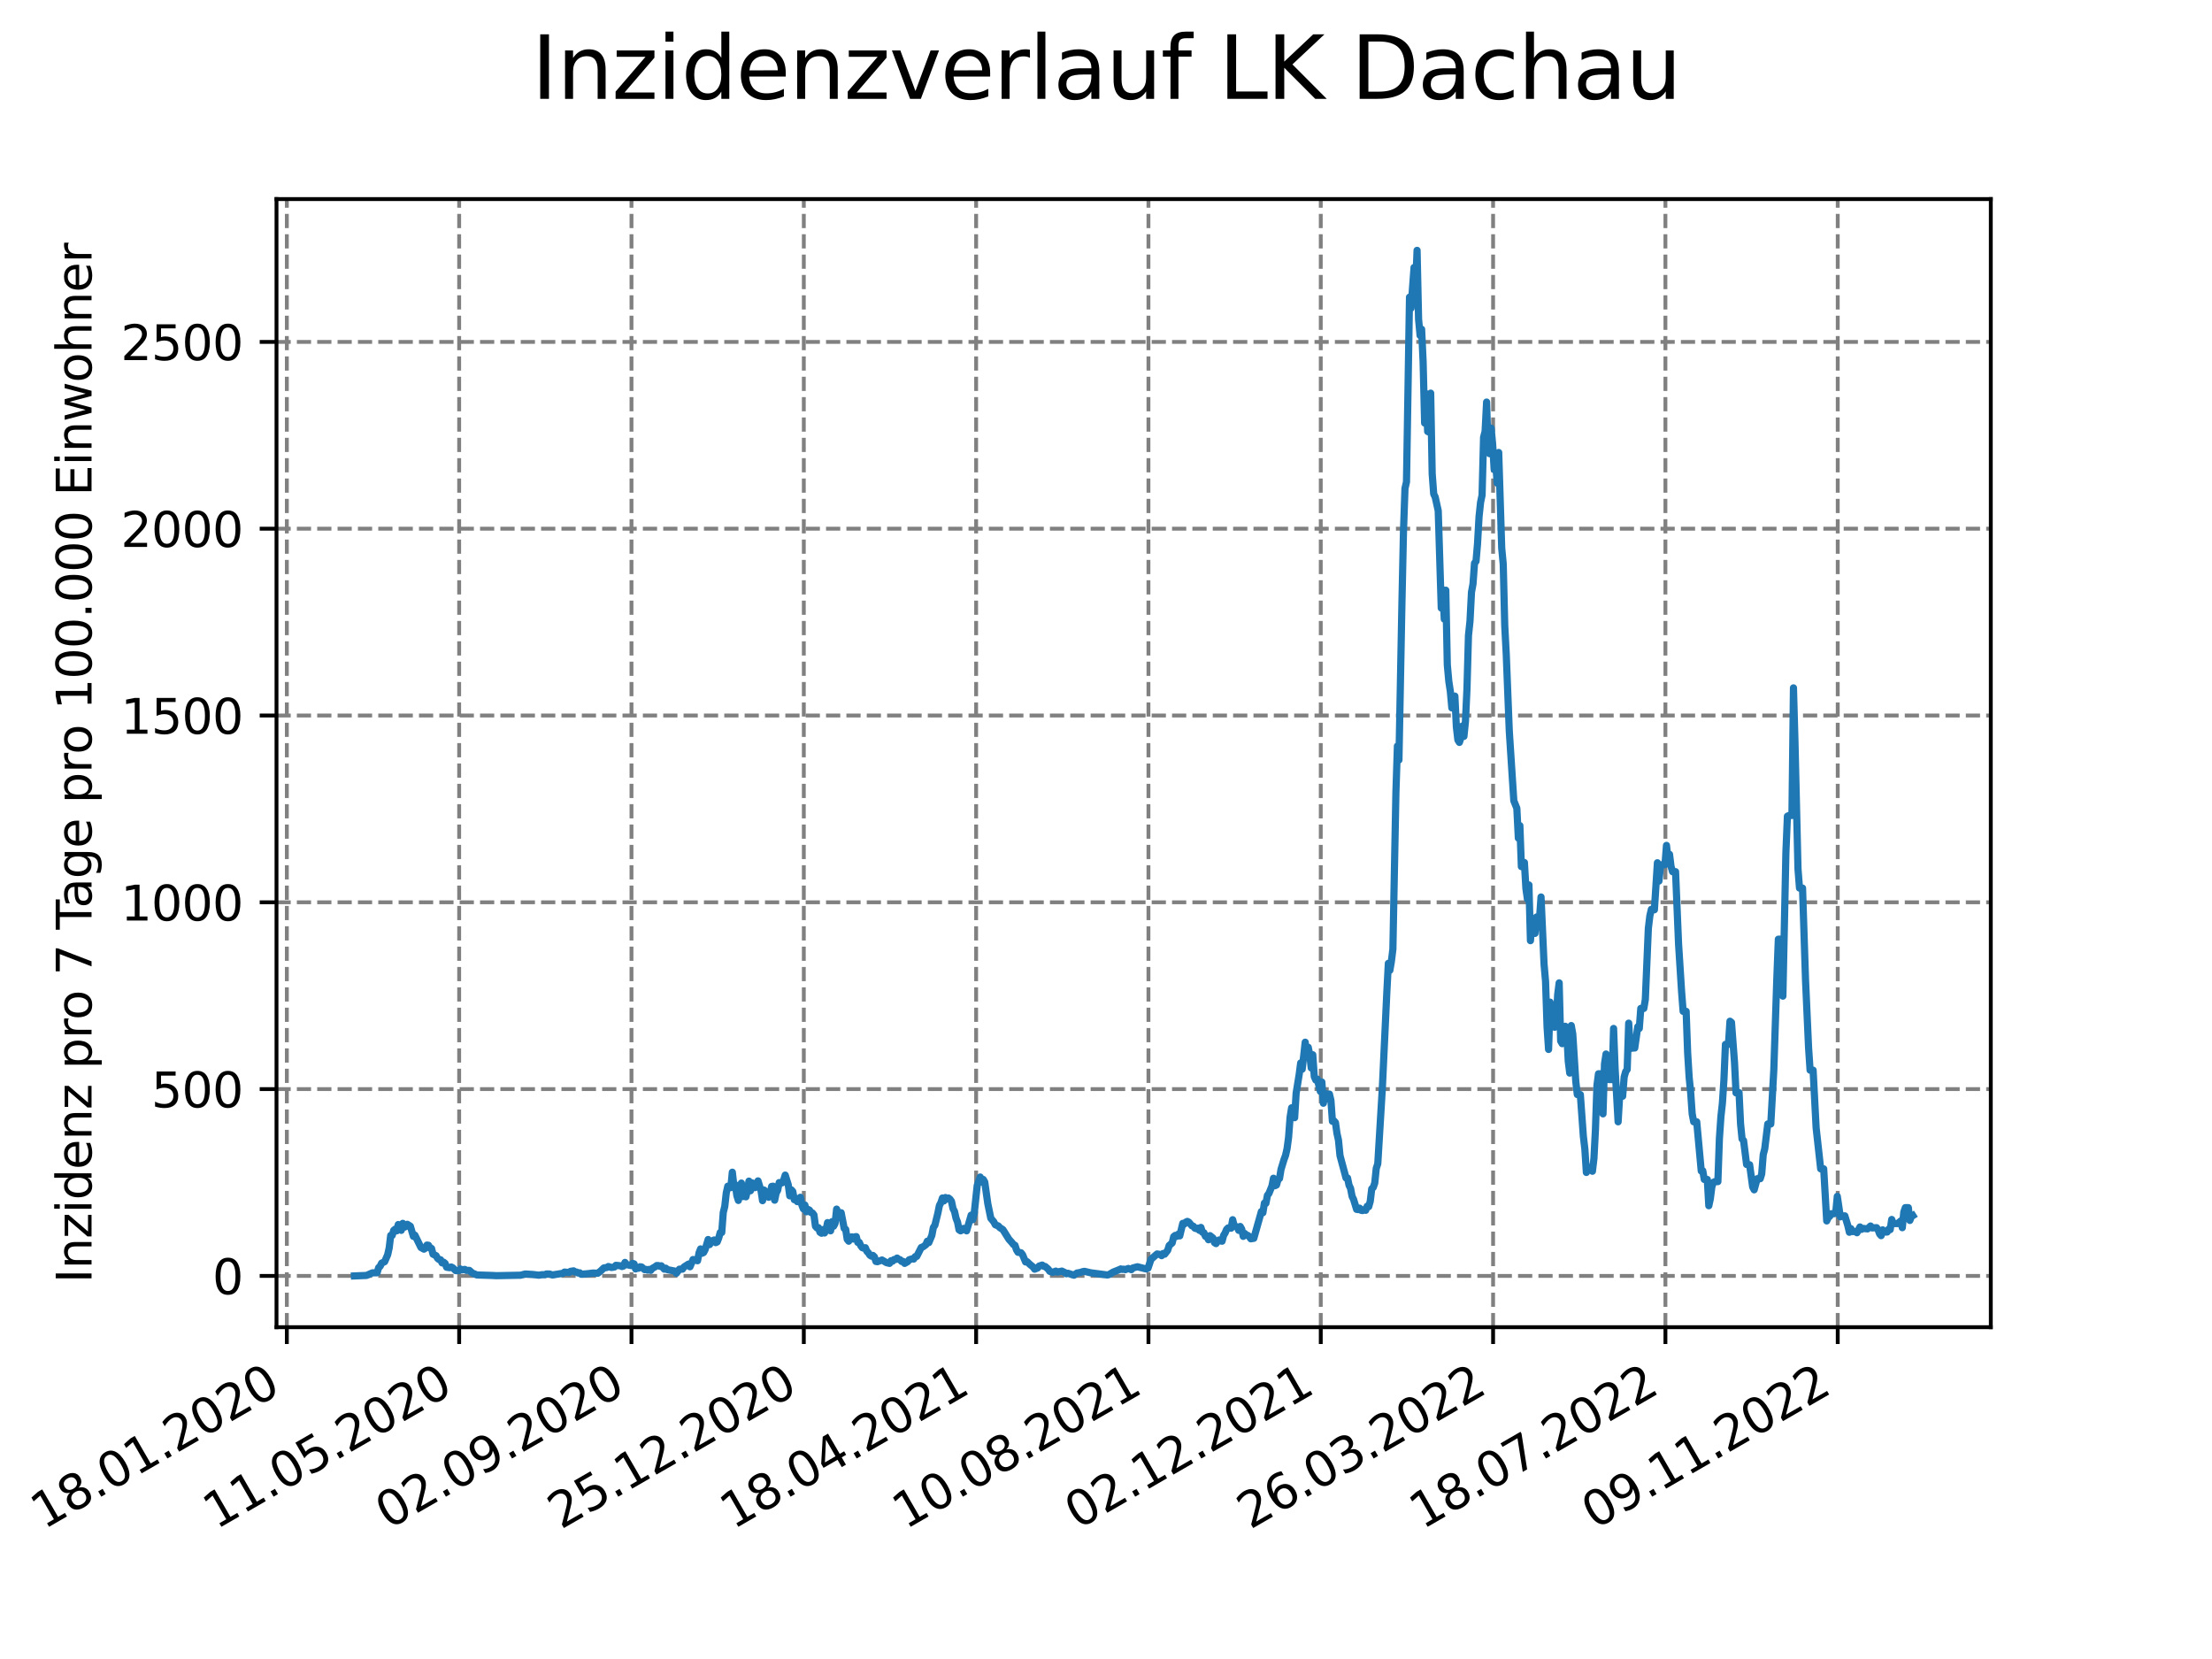 <?xml version="1.0" encoding="utf-8" standalone="no"?>
<!DOCTYPE svg PUBLIC "-//W3C//DTD SVG 1.1//EN"
  "http://www.w3.org/Graphics/SVG/1.1/DTD/svg11.dtd">
<svg xmlns:xlink="http://www.w3.org/1999/xlink" width="460.8pt" height="345.6pt" viewBox="0 0 460.8 345.6" xmlns="http://www.w3.org/2000/svg" version="1.1">
 <defs>
  <style type="text/css">*{stroke-linejoin: round; stroke-linecap: butt}</style>
 </defs>
 <g id="figure_1">
  <g id="patch_1">
   <path d="M 0 345.6 
L 460.8 345.6 
L 460.8 0 
L 0 0 
z
" style="fill: #ffffff"/>
  </g>
  <g id="axes_1">
   <g id="patch_2">
    <path d="M 57.6 276.48 
L 414.72 276.48 
L 414.72 41.472 
L 57.6 41.472 
z
" style="fill: #ffffff"/>
   </g>
   <g id="matplotlib.axis_1">
    <g id="xtick_1">
     <g id="line2d_1">
      <path d="M 59.754 276.48 
L 59.754 41.472 
" clip-path="url(#p94822b6afc)" style="fill: none; stroke-dasharray: 2.96,1.28; stroke-dashoffset: 0; stroke: #808080; stroke-width: 0.8"/>
     </g>
     <g id="line2d_2">
      <defs>
       <path id="m695c3a170d" d="M 0 0 
L 0 3.5 
" style="stroke: #000000; stroke-width: 0.8"/>
      </defs>
      <g>
       <use xlink:href="#m695c3a170d" x="59.754" y="276.48" style="stroke: #000000; stroke-width: 0.8"/>
      </g>
     </g>
     <g id="text_1">
      <!-- 18.01.2020 -->
      <g transform="translate(9.129 318.689) rotate(-30) scale(0.1 -0.1)">
       <defs>
        <path id="DejaVuSans-31" d="M 794 531 
L 1825 531 
L 1825 4091 
L 703 3866 
L 703 4441 
L 1819 4666 
L 2450 4666 
L 2450 531 
L 3481 531 
L 3481 0 
L 794 0 
L 794 531 
z
" transform="scale(0.016)"/>
        <path id="DejaVuSans-38" d="M 2034 2216 
Q 1584 2216 1326 1975 
Q 1069 1734 1069 1313 
Q 1069 891 1326 650 
Q 1584 409 2034 409 
Q 2484 409 2743 651 
Q 3003 894 3003 1313 
Q 3003 1734 2745 1975 
Q 2488 2216 2034 2216 
z
M 1403 2484 
Q 997 2584 770 2862 
Q 544 3141 544 3541 
Q 544 4100 942 4425 
Q 1341 4750 2034 4750 
Q 2731 4750 3128 4425 
Q 3525 4100 3525 3541 
Q 3525 3141 3298 2862 
Q 3072 2584 2669 2484 
Q 3125 2378 3379 2068 
Q 3634 1759 3634 1313 
Q 3634 634 3220 271 
Q 2806 -91 2034 -91 
Q 1263 -91 848 271 
Q 434 634 434 1313 
Q 434 1759 690 2068 
Q 947 2378 1403 2484 
z
M 1172 3481 
Q 1172 3119 1398 2916 
Q 1625 2713 2034 2713 
Q 2441 2713 2670 2916 
Q 2900 3119 2900 3481 
Q 2900 3844 2670 4047 
Q 2441 4250 2034 4250 
Q 1625 4250 1398 4047 
Q 1172 3844 1172 3481 
z
" transform="scale(0.016)"/>
        <path id="DejaVuSans-2e" d="M 684 794 
L 1344 794 
L 1344 0 
L 684 0 
L 684 794 
z
" transform="scale(0.016)"/>
        <path id="DejaVuSans-30" d="M 2034 4250 
Q 1547 4250 1301 3770 
Q 1056 3291 1056 2328 
Q 1056 1369 1301 889 
Q 1547 409 2034 409 
Q 2525 409 2770 889 
Q 3016 1369 3016 2328 
Q 3016 3291 2770 3770 
Q 2525 4250 2034 4250 
z
M 2034 4750 
Q 2819 4750 3233 4129 
Q 3647 3509 3647 2328 
Q 3647 1150 3233 529 
Q 2819 -91 2034 -91 
Q 1250 -91 836 529 
Q 422 1150 422 2328 
Q 422 3509 836 4129 
Q 1250 4750 2034 4750 
z
" transform="scale(0.016)"/>
        <path id="DejaVuSans-32" d="M 1228 531 
L 3431 531 
L 3431 0 
L 469 0 
L 469 531 
Q 828 903 1448 1529 
Q 2069 2156 2228 2338 
Q 2531 2678 2651 2914 
Q 2772 3150 2772 3378 
Q 2772 3750 2511 3984 
Q 2250 4219 1831 4219 
Q 1534 4219 1204 4116 
Q 875 4013 500 3803 
L 500 4441 
Q 881 4594 1212 4672 
Q 1544 4750 1819 4750 
Q 2544 4750 2975 4387 
Q 3406 4025 3406 3419 
Q 3406 3131 3298 2873 
Q 3191 2616 2906 2266 
Q 2828 2175 2409 1742 
Q 1991 1309 1228 531 
z
" transform="scale(0.016)"/>
       </defs>
       <use xlink:href="#DejaVuSans-31"/>
       <use xlink:href="#DejaVuSans-38" x="63.623"/>
       <use xlink:href="#DejaVuSans-2e" x="127.246"/>
       <use xlink:href="#DejaVuSans-30" x="159.033"/>
       <use xlink:href="#DejaVuSans-31" x="222.656"/>
       <use xlink:href="#DejaVuSans-2e" x="286.279"/>
       <use xlink:href="#DejaVuSans-32" x="318.066"/>
       <use xlink:href="#DejaVuSans-30" x="381.689"/>
       <use xlink:href="#DejaVuSans-32" x="445.312"/>
       <use xlink:href="#DejaVuSans-30" x="508.936"/>
      </g>
     </g>
    </g>
    <g id="xtick_2">
     <g id="line2d_3">
      <path d="M 95.652 276.48 
L 95.652 41.472 
" clip-path="url(#p94822b6afc)" style="fill: none; stroke-dasharray: 2.96,1.28; stroke-dashoffset: 0; stroke: #808080; stroke-width: 0.8"/>
     </g>
     <g id="line2d_4">
      <g>
       <use xlink:href="#m695c3a170d" x="95.652" y="276.48" style="stroke: #000000; stroke-width: 0.8"/>
      </g>
     </g>
     <g id="text_2">
      <!-- 11.05.2020 -->
      <g transform="translate(45.027 318.689) rotate(-30) scale(0.1 -0.1)">
       <defs>
        <path id="DejaVuSans-35" d="M 691 4666 
L 3169 4666 
L 3169 4134 
L 1269 4134 
L 1269 2991 
Q 1406 3038 1543 3061 
Q 1681 3084 1819 3084 
Q 2600 3084 3056 2656 
Q 3513 2228 3513 1497 
Q 3513 744 3044 326 
Q 2575 -91 1722 -91 
Q 1428 -91 1123 -41 
Q 819 9 494 109 
L 494 744 
Q 775 591 1075 516 
Q 1375 441 1709 441 
Q 2250 441 2565 725 
Q 2881 1009 2881 1497 
Q 2881 1984 2565 2268 
Q 2250 2553 1709 2553 
Q 1456 2553 1204 2497 
Q 953 2441 691 2322 
L 691 4666 
z
" transform="scale(0.016)"/>
       </defs>
       <use xlink:href="#DejaVuSans-31"/>
       <use xlink:href="#DejaVuSans-31" x="63.623"/>
       <use xlink:href="#DejaVuSans-2e" x="127.246"/>
       <use xlink:href="#DejaVuSans-30" x="159.033"/>
       <use xlink:href="#DejaVuSans-35" x="222.656"/>
       <use xlink:href="#DejaVuSans-2e" x="286.279"/>
       <use xlink:href="#DejaVuSans-32" x="318.066"/>
       <use xlink:href="#DejaVuSans-30" x="381.689"/>
       <use xlink:href="#DejaVuSans-32" x="445.312"/>
       <use xlink:href="#DejaVuSans-30" x="508.936"/>
      </g>
     </g>
    </g>
    <g id="xtick_3">
     <g id="line2d_5">
      <path d="M 131.55 276.48 
L 131.55 41.472 
" clip-path="url(#p94822b6afc)" style="fill: none; stroke-dasharray: 2.96,1.28; stroke-dashoffset: 0; stroke: #808080; stroke-width: 0.8"/>
     </g>
     <g id="line2d_6">
      <g>
       <use xlink:href="#m695c3a170d" x="131.55" y="276.48" style="stroke: #000000; stroke-width: 0.8"/>
      </g>
     </g>
     <g id="text_3">
      <!-- 02.09.2020 -->
      <g transform="translate(80.925 318.689) rotate(-30) scale(0.1 -0.1)">
       <defs>
        <path id="DejaVuSans-39" d="M 703 97 
L 703 672 
Q 941 559 1184 500 
Q 1428 441 1663 441 
Q 2288 441 2617 861 
Q 2947 1281 2994 2138 
Q 2813 1869 2534 1725 
Q 2256 1581 1919 1581 
Q 1219 1581 811 2004 
Q 403 2428 403 3163 
Q 403 3881 828 4315 
Q 1253 4750 1959 4750 
Q 2769 4750 3195 4129 
Q 3622 3509 3622 2328 
Q 3622 1225 3098 567 
Q 2575 -91 1691 -91 
Q 1453 -91 1209 -44 
Q 966 3 703 97 
z
M 1959 2075 
Q 2384 2075 2632 2365 
Q 2881 2656 2881 3163 
Q 2881 3666 2632 3958 
Q 2384 4250 1959 4250 
Q 1534 4250 1286 3958 
Q 1038 3666 1038 3163 
Q 1038 2656 1286 2365 
Q 1534 2075 1959 2075 
z
" transform="scale(0.016)"/>
       </defs>
       <use xlink:href="#DejaVuSans-30"/>
       <use xlink:href="#DejaVuSans-32" x="63.623"/>
       <use xlink:href="#DejaVuSans-2e" x="127.246"/>
       <use xlink:href="#DejaVuSans-30" x="159.033"/>
       <use xlink:href="#DejaVuSans-39" x="222.656"/>
       <use xlink:href="#DejaVuSans-2e" x="286.279"/>
       <use xlink:href="#DejaVuSans-32" x="318.066"/>
       <use xlink:href="#DejaVuSans-30" x="381.689"/>
       <use xlink:href="#DejaVuSans-32" x="445.312"/>
       <use xlink:href="#DejaVuSans-30" x="508.936"/>
      </g>
     </g>
    </g>
    <g id="xtick_4">
     <g id="line2d_7">
      <path d="M 167.448 276.48 
L 167.448 41.472 
" clip-path="url(#p94822b6afc)" style="fill: none; stroke-dasharray: 2.96,1.28; stroke-dashoffset: 0; stroke: #808080; stroke-width: 0.8"/>
     </g>
     <g id="line2d_8">
      <g>
       <use xlink:href="#m695c3a170d" x="167.448" y="276.48" style="stroke: #000000; stroke-width: 0.8"/>
      </g>
     </g>
     <g id="text_4">
      <!-- 25.12.2020 -->
      <g transform="translate(116.823 318.689) rotate(-30) scale(0.1 -0.1)">
       <use xlink:href="#DejaVuSans-32"/>
       <use xlink:href="#DejaVuSans-35" x="63.623"/>
       <use xlink:href="#DejaVuSans-2e" x="127.246"/>
       <use xlink:href="#DejaVuSans-31" x="159.033"/>
       <use xlink:href="#DejaVuSans-32" x="222.656"/>
       <use xlink:href="#DejaVuSans-2e" x="286.279"/>
       <use xlink:href="#DejaVuSans-32" x="318.066"/>
       <use xlink:href="#DejaVuSans-30" x="381.689"/>
       <use xlink:href="#DejaVuSans-32" x="445.312"/>
       <use xlink:href="#DejaVuSans-30" x="508.936"/>
      </g>
     </g>
    </g>
    <g id="xtick_5">
     <g id="line2d_9">
      <path d="M 203.346 276.48 
L 203.346 41.472 
" clip-path="url(#p94822b6afc)" style="fill: none; stroke-dasharray: 2.96,1.28; stroke-dashoffset: 0; stroke: #808080; stroke-width: 0.8"/>
     </g>
     <g id="line2d_10">
      <g>
       <use xlink:href="#m695c3a170d" x="203.346" y="276.48" style="stroke: #000000; stroke-width: 0.8"/>
      </g>
     </g>
     <g id="text_5">
      <!-- 18.04.2021 -->
      <g transform="translate(152.72 318.689) rotate(-30) scale(0.1 -0.1)">
       <defs>
        <path id="DejaVuSans-34" d="M 2419 4116 
L 825 1625 
L 2419 1625 
L 2419 4116 
z
M 2253 4666 
L 3047 4666 
L 3047 1625 
L 3713 1625 
L 3713 1100 
L 3047 1100 
L 3047 0 
L 2419 0 
L 2419 1100 
L 313 1100 
L 313 1709 
L 2253 4666 
z
" transform="scale(0.016)"/>
       </defs>
       <use xlink:href="#DejaVuSans-31"/>
       <use xlink:href="#DejaVuSans-38" x="63.623"/>
       <use xlink:href="#DejaVuSans-2e" x="127.246"/>
       <use xlink:href="#DejaVuSans-30" x="159.033"/>
       <use xlink:href="#DejaVuSans-34" x="222.656"/>
       <use xlink:href="#DejaVuSans-2e" x="286.279"/>
       <use xlink:href="#DejaVuSans-32" x="318.066"/>
       <use xlink:href="#DejaVuSans-30" x="381.689"/>
       <use xlink:href="#DejaVuSans-32" x="445.312"/>
       <use xlink:href="#DejaVuSans-31" x="508.936"/>
      </g>
     </g>
    </g>
    <g id="xtick_6">
     <g id="line2d_11">
      <path d="M 239.243 276.48 
L 239.243 41.472 
" clip-path="url(#p94822b6afc)" style="fill: none; stroke-dasharray: 2.96,1.28; stroke-dashoffset: 0; stroke: #808080; stroke-width: 0.8"/>
     </g>
     <g id="line2d_12">
      <g>
       <use xlink:href="#m695c3a170d" x="239.243" y="276.48" style="stroke: #000000; stroke-width: 0.8"/>
      </g>
     </g>
     <g id="text_6">
      <!-- 10.08.2021 -->
      <g transform="translate(188.618 318.689) rotate(-30) scale(0.1 -0.1)">
       <use xlink:href="#DejaVuSans-31"/>
       <use xlink:href="#DejaVuSans-30" x="63.623"/>
       <use xlink:href="#DejaVuSans-2e" x="127.246"/>
       <use xlink:href="#DejaVuSans-30" x="159.033"/>
       <use xlink:href="#DejaVuSans-38" x="222.656"/>
       <use xlink:href="#DejaVuSans-2e" x="286.279"/>
       <use xlink:href="#DejaVuSans-32" x="318.066"/>
       <use xlink:href="#DejaVuSans-30" x="381.689"/>
       <use xlink:href="#DejaVuSans-32" x="445.312"/>
       <use xlink:href="#DejaVuSans-31" x="508.936"/>
      </g>
     </g>
    </g>
    <g id="xtick_7">
     <g id="line2d_13">
      <path d="M 275.141 276.48 
L 275.141 41.472 
" clip-path="url(#p94822b6afc)" style="fill: none; stroke-dasharray: 2.96,1.28; stroke-dashoffset: 0; stroke: #808080; stroke-width: 0.8"/>
     </g>
     <g id="line2d_14">
      <g>
       <use xlink:href="#m695c3a170d" x="275.141" y="276.48" style="stroke: #000000; stroke-width: 0.8"/>
      </g>
     </g>
     <g id="text_7">
      <!-- 02.12.2021 -->
      <g transform="translate(224.516 318.689) rotate(-30) scale(0.1 -0.1)">
       <use xlink:href="#DejaVuSans-30"/>
       <use xlink:href="#DejaVuSans-32" x="63.623"/>
       <use xlink:href="#DejaVuSans-2e" x="127.246"/>
       <use xlink:href="#DejaVuSans-31" x="159.033"/>
       <use xlink:href="#DejaVuSans-32" x="222.656"/>
       <use xlink:href="#DejaVuSans-2e" x="286.279"/>
       <use xlink:href="#DejaVuSans-32" x="318.066"/>
       <use xlink:href="#DejaVuSans-30" x="381.689"/>
       <use xlink:href="#DejaVuSans-32" x="445.312"/>
       <use xlink:href="#DejaVuSans-31" x="508.936"/>
      </g>
     </g>
    </g>
    <g id="xtick_8">
     <g id="line2d_15">
      <path d="M 311.039 276.48 
L 311.039 41.472 
" clip-path="url(#p94822b6afc)" style="fill: none; stroke-dasharray: 2.96,1.28; stroke-dashoffset: 0; stroke: #808080; stroke-width: 0.8"/>
     </g>
     <g id="line2d_16">
      <g>
       <use xlink:href="#m695c3a170d" x="311.039" y="276.48" style="stroke: #000000; stroke-width: 0.8"/>
      </g>
     </g>
     <g id="text_8">
      <!-- 26.03.2022 -->
      <g transform="translate(260.414 318.689) rotate(-30) scale(0.1 -0.1)">
       <defs>
        <path id="DejaVuSans-36" d="M 2113 2584 
Q 1688 2584 1439 2293 
Q 1191 2003 1191 1497 
Q 1191 994 1439 701 
Q 1688 409 2113 409 
Q 2538 409 2786 701 
Q 3034 994 3034 1497 
Q 3034 2003 2786 2293 
Q 2538 2584 2113 2584 
z
M 3366 4563 
L 3366 3988 
Q 3128 4100 2886 4159 
Q 2644 4219 2406 4219 
Q 1781 4219 1451 3797 
Q 1122 3375 1075 2522 
Q 1259 2794 1537 2939 
Q 1816 3084 2150 3084 
Q 2853 3084 3261 2657 
Q 3669 2231 3669 1497 
Q 3669 778 3244 343 
Q 2819 -91 2113 -91 
Q 1303 -91 875 529 
Q 447 1150 447 2328 
Q 447 3434 972 4092 
Q 1497 4750 2381 4750 
Q 2619 4750 2861 4703 
Q 3103 4656 3366 4563 
z
" transform="scale(0.016)"/>
        <path id="DejaVuSans-33" d="M 2597 2516 
Q 3050 2419 3304 2112 
Q 3559 1806 3559 1356 
Q 3559 666 3084 287 
Q 2609 -91 1734 -91 
Q 1441 -91 1130 -33 
Q 819 25 488 141 
L 488 750 
Q 750 597 1062 519 
Q 1375 441 1716 441 
Q 2309 441 2620 675 
Q 2931 909 2931 1356 
Q 2931 1769 2642 2001 
Q 2353 2234 1838 2234 
L 1294 2234 
L 1294 2753 
L 1863 2753 
Q 2328 2753 2575 2939 
Q 2822 3125 2822 3475 
Q 2822 3834 2567 4026 
Q 2313 4219 1838 4219 
Q 1578 4219 1281 4162 
Q 984 4106 628 3988 
L 628 4550 
Q 988 4650 1302 4700 
Q 1616 4750 1894 4750 
Q 2613 4750 3031 4423 
Q 3450 4097 3450 3541 
Q 3450 3153 3228 2886 
Q 3006 2619 2597 2516 
z
" transform="scale(0.016)"/>
       </defs>
       <use xlink:href="#DejaVuSans-32"/>
       <use xlink:href="#DejaVuSans-36" x="63.623"/>
       <use xlink:href="#DejaVuSans-2e" x="127.246"/>
       <use xlink:href="#DejaVuSans-30" x="159.033"/>
       <use xlink:href="#DejaVuSans-33" x="222.656"/>
       <use xlink:href="#DejaVuSans-2e" x="286.279"/>
       <use xlink:href="#DejaVuSans-32" x="318.066"/>
       <use xlink:href="#DejaVuSans-30" x="381.689"/>
       <use xlink:href="#DejaVuSans-32" x="445.312"/>
       <use xlink:href="#DejaVuSans-32" x="508.936"/>
      </g>
     </g>
    </g>
    <g id="xtick_9">
     <g id="line2d_17">
      <path d="M 346.937 276.48 
L 346.937 41.472 
" clip-path="url(#p94822b6afc)" style="fill: none; stroke-dasharray: 2.96,1.28; stroke-dashoffset: 0; stroke: #808080; stroke-width: 0.8"/>
     </g>
     <g id="line2d_18">
      <g>
       <use xlink:href="#m695c3a170d" x="346.937" y="276.48" style="stroke: #000000; stroke-width: 0.8"/>
      </g>
     </g>
     <g id="text_9">
      <!-- 18.07.2022 -->
      <g transform="translate(296.311 318.689) rotate(-30) scale(0.1 -0.1)">
       <defs>
        <path id="DejaVuSans-37" d="M 525 4666 
L 3525 4666 
L 3525 4397 
L 1831 0 
L 1172 0 
L 2766 4134 
L 525 4134 
L 525 4666 
z
" transform="scale(0.016)"/>
       </defs>
       <use xlink:href="#DejaVuSans-31"/>
       <use xlink:href="#DejaVuSans-38" x="63.623"/>
       <use xlink:href="#DejaVuSans-2e" x="127.246"/>
       <use xlink:href="#DejaVuSans-30" x="159.033"/>
       <use xlink:href="#DejaVuSans-37" x="222.656"/>
       <use xlink:href="#DejaVuSans-2e" x="286.279"/>
       <use xlink:href="#DejaVuSans-32" x="318.066"/>
       <use xlink:href="#DejaVuSans-30" x="381.689"/>
       <use xlink:href="#DejaVuSans-32" x="445.312"/>
       <use xlink:href="#DejaVuSans-32" x="508.936"/>
      </g>
     </g>
    </g>
    <g id="xtick_10">
     <g id="line2d_19">
      <path d="M 382.834 276.48 
L 382.834 41.472 
" clip-path="url(#p94822b6afc)" style="fill: none; stroke-dasharray: 2.96,1.28; stroke-dashoffset: 0; stroke: #808080; stroke-width: 0.8"/>
     </g>
     <g id="line2d_20">
      <g>
       <use xlink:href="#m695c3a170d" x="382.834" y="276.48" style="stroke: #000000; stroke-width: 0.8"/>
      </g>
     </g>
     <g id="text_10">
      <!-- 09.11.2022 -->
      <g transform="translate(332.209 318.689) rotate(-30) scale(0.1 -0.1)">
       <use xlink:href="#DejaVuSans-30"/>
       <use xlink:href="#DejaVuSans-39" x="63.623"/>
       <use xlink:href="#DejaVuSans-2e" x="127.246"/>
       <use xlink:href="#DejaVuSans-31" x="159.033"/>
       <use xlink:href="#DejaVuSans-31" x="222.656"/>
       <use xlink:href="#DejaVuSans-2e" x="286.279"/>
       <use xlink:href="#DejaVuSans-32" x="318.066"/>
       <use xlink:href="#DejaVuSans-30" x="381.689"/>
       <use xlink:href="#DejaVuSans-32" x="445.312"/>
       <use xlink:href="#DejaVuSans-32" x="508.936"/>
      </g>
     </g>
    </g>
   </g>
   <g id="matplotlib.axis_2">
    <g id="ytick_1">
     <g id="line2d_21">
      <path d="M 57.6 265.798 
L 414.72 265.798 
" clip-path="url(#p94822b6afc)" style="fill: none; stroke-dasharray: 2.96,1.28; stroke-dashoffset: 0; stroke: #808080; stroke-width: 0.8"/>
     </g>
     <g id="line2d_22">
      <defs>
       <path id="mcab07f3a46" d="M 0 0 
L -3.5 0 
" style="stroke: #000000; stroke-width: 0.8"/>
      </defs>
      <g>
       <use xlink:href="#mcab07f3a46" x="57.6" y="265.798" style="stroke: #000000; stroke-width: 0.8"/>
      </g>
     </g>
     <g id="text_11">
      <!-- 0 -->
      <g transform="translate(44.237 269.597) scale(0.1 -0.1)">
       <use xlink:href="#DejaVuSans-30"/>
      </g>
     </g>
    </g>
    <g id="ytick_2">
     <g id="line2d_23">
      <path d="M 57.6 226.883 
L 414.72 226.883 
" clip-path="url(#p94822b6afc)" style="fill: none; stroke-dasharray: 2.96,1.28; stroke-dashoffset: 0; stroke: #808080; stroke-width: 0.8"/>
     </g>
     <g id="line2d_24">
      <g>
       <use xlink:href="#mcab07f3a46" x="57.6" y="226.883" style="stroke: #000000; stroke-width: 0.8"/>
      </g>
     </g>
     <g id="text_12">
      <!-- 500 -->
      <g transform="translate(31.512 230.682) scale(0.1 -0.1)">
       <use xlink:href="#DejaVuSans-35"/>
       <use xlink:href="#DejaVuSans-30" x="63.623"/>
       <use xlink:href="#DejaVuSans-30" x="127.246"/>
      </g>
     </g>
    </g>
    <g id="ytick_3">
     <g id="line2d_25">
      <path d="M 57.6 187.968 
L 414.72 187.968 
" clip-path="url(#p94822b6afc)" style="fill: none; stroke-dasharray: 2.96,1.28; stroke-dashoffset: 0; stroke: #808080; stroke-width: 0.8"/>
     </g>
     <g id="line2d_26">
      <g>
       <use xlink:href="#mcab07f3a46" x="57.6" y="187.968" style="stroke: #000000; stroke-width: 0.8"/>
      </g>
     </g>
     <g id="text_13">
      <!-- 1000 -->
      <g transform="translate(25.15 191.767) scale(0.1 -0.1)">
       <use xlink:href="#DejaVuSans-31"/>
       <use xlink:href="#DejaVuSans-30" x="63.623"/>
       <use xlink:href="#DejaVuSans-30" x="127.246"/>
       <use xlink:href="#DejaVuSans-30" x="190.869"/>
      </g>
     </g>
    </g>
    <g id="ytick_4">
     <g id="line2d_27">
      <path d="M 57.6 149.053 
L 414.72 149.053 
" clip-path="url(#p94822b6afc)" style="fill: none; stroke-dasharray: 2.96,1.28; stroke-dashoffset: 0; stroke: #808080; stroke-width: 0.8"/>
     </g>
     <g id="line2d_28">
      <g>
       <use xlink:href="#mcab07f3a46" x="57.6" y="149.053" style="stroke: #000000; stroke-width: 0.8"/>
      </g>
     </g>
     <g id="text_14">
      <!-- 1500 -->
      <g transform="translate(25.15 152.852) scale(0.1 -0.1)">
       <use xlink:href="#DejaVuSans-31"/>
       <use xlink:href="#DejaVuSans-35" x="63.623"/>
       <use xlink:href="#DejaVuSans-30" x="127.246"/>
       <use xlink:href="#DejaVuSans-30" x="190.869"/>
      </g>
     </g>
    </g>
    <g id="ytick_5">
     <g id="line2d_29">
      <path d="M 57.6 110.138 
L 414.72 110.138 
" clip-path="url(#p94822b6afc)" style="fill: none; stroke-dasharray: 2.96,1.28; stroke-dashoffset: 0; stroke: #808080; stroke-width: 0.8"/>
     </g>
     <g id="line2d_30">
      <g>
       <use xlink:href="#mcab07f3a46" x="57.6" y="110.138" style="stroke: #000000; stroke-width: 0.8"/>
      </g>
     </g>
     <g id="text_15">
      <!-- 2000 -->
      <g transform="translate(25.15 113.938) scale(0.1 -0.1)">
       <use xlink:href="#DejaVuSans-32"/>
       <use xlink:href="#DejaVuSans-30" x="63.623"/>
       <use xlink:href="#DejaVuSans-30" x="127.246"/>
       <use xlink:href="#DejaVuSans-30" x="190.869"/>
      </g>
     </g>
    </g>
    <g id="ytick_6">
     <g id="line2d_31">
      <path d="M 57.6 71.224 
L 414.72 71.224 
" clip-path="url(#p94822b6afc)" style="fill: none; stroke-dasharray: 2.96,1.28; stroke-dashoffset: 0; stroke: #808080; stroke-width: 0.8"/>
     </g>
     <g id="line2d_32">
      <g>
       <use xlink:href="#mcab07f3a46" x="57.6" y="71.224" style="stroke: #000000; stroke-width: 0.8"/>
      </g>
     </g>
     <g id="text_16">
      <!-- 2500 -->
      <g transform="translate(25.15 75.023) scale(0.1 -0.1)">
       <use xlink:href="#DejaVuSans-32"/>
       <use xlink:href="#DejaVuSans-35" x="63.623"/>
       <use xlink:href="#DejaVuSans-30" x="127.246"/>
       <use xlink:href="#DejaVuSans-30" x="190.869"/>
      </g>
     </g>
    </g>
    <g id="text_17">
     <!-- Inzidenz pro 7 Tage pro 100.000 Einwohner -->
     <g transform="translate(19.07 267.301) rotate(-90) scale(0.1 -0.1)">
      <defs>
       <path id="DejaVuSans-49" d="M 628 4666 
L 1259 4666 
L 1259 0 
L 628 0 
L 628 4666 
z
" transform="scale(0.016)"/>
       <path id="DejaVuSans-6e" d="M 3513 2113 
L 3513 0 
L 2938 0 
L 2938 2094 
Q 2938 2591 2744 2837 
Q 2550 3084 2163 3084 
Q 1697 3084 1428 2787 
Q 1159 2491 1159 1978 
L 1159 0 
L 581 0 
L 581 3500 
L 1159 3500 
L 1159 2956 
Q 1366 3272 1645 3428 
Q 1925 3584 2291 3584 
Q 2894 3584 3203 3211 
Q 3513 2838 3513 2113 
z
" transform="scale(0.016)"/>
       <path id="DejaVuSans-7a" d="M 353 3500 
L 3084 3500 
L 3084 2975 
L 922 459 
L 3084 459 
L 3084 0 
L 275 0 
L 275 525 
L 2438 3041 
L 353 3041 
L 353 3500 
z
" transform="scale(0.016)"/>
       <path id="DejaVuSans-69" d="M 603 3500 
L 1178 3500 
L 1178 0 
L 603 0 
L 603 3500 
z
M 603 4863 
L 1178 4863 
L 1178 4134 
L 603 4134 
L 603 4863 
z
" transform="scale(0.016)"/>
       <path id="DejaVuSans-64" d="M 2906 2969 
L 2906 4863 
L 3481 4863 
L 3481 0 
L 2906 0 
L 2906 525 
Q 2725 213 2448 61 
Q 2172 -91 1784 -91 
Q 1150 -91 751 415 
Q 353 922 353 1747 
Q 353 2572 751 3078 
Q 1150 3584 1784 3584 
Q 2172 3584 2448 3432 
Q 2725 3281 2906 2969 
z
M 947 1747 
Q 947 1113 1208 752 
Q 1469 391 1925 391 
Q 2381 391 2643 752 
Q 2906 1113 2906 1747 
Q 2906 2381 2643 2742 
Q 2381 3103 1925 3103 
Q 1469 3103 1208 2742 
Q 947 2381 947 1747 
z
" transform="scale(0.016)"/>
       <path id="DejaVuSans-65" d="M 3597 1894 
L 3597 1613 
L 953 1613 
Q 991 1019 1311 708 
Q 1631 397 2203 397 
Q 2534 397 2845 478 
Q 3156 559 3463 722 
L 3463 178 
Q 3153 47 2828 -22 
Q 2503 -91 2169 -91 
Q 1331 -91 842 396 
Q 353 884 353 1716 
Q 353 2575 817 3079 
Q 1281 3584 2069 3584 
Q 2775 3584 3186 3129 
Q 3597 2675 3597 1894 
z
M 3022 2063 
Q 3016 2534 2758 2815 
Q 2500 3097 2075 3097 
Q 1594 3097 1305 2825 
Q 1016 2553 972 2059 
L 3022 2063 
z
" transform="scale(0.016)"/>
       <path id="DejaVuSans-20" transform="scale(0.016)"/>
       <path id="DejaVuSans-70" d="M 1159 525 
L 1159 -1331 
L 581 -1331 
L 581 3500 
L 1159 3500 
L 1159 2969 
Q 1341 3281 1617 3432 
Q 1894 3584 2278 3584 
Q 2916 3584 3314 3078 
Q 3713 2572 3713 1747 
Q 3713 922 3314 415 
Q 2916 -91 2278 -91 
Q 1894 -91 1617 61 
Q 1341 213 1159 525 
z
M 3116 1747 
Q 3116 2381 2855 2742 
Q 2594 3103 2138 3103 
Q 1681 3103 1420 2742 
Q 1159 2381 1159 1747 
Q 1159 1113 1420 752 
Q 1681 391 2138 391 
Q 2594 391 2855 752 
Q 3116 1113 3116 1747 
z
" transform="scale(0.016)"/>
       <path id="DejaVuSans-72" d="M 2631 2963 
Q 2534 3019 2420 3045 
Q 2306 3072 2169 3072 
Q 1681 3072 1420 2755 
Q 1159 2438 1159 1844 
L 1159 0 
L 581 0 
L 581 3500 
L 1159 3500 
L 1159 2956 
Q 1341 3275 1631 3429 
Q 1922 3584 2338 3584 
Q 2397 3584 2469 3576 
Q 2541 3569 2628 3553 
L 2631 2963 
z
" transform="scale(0.016)"/>
       <path id="DejaVuSans-6f" d="M 1959 3097 
Q 1497 3097 1228 2736 
Q 959 2375 959 1747 
Q 959 1119 1226 758 
Q 1494 397 1959 397 
Q 2419 397 2687 759 
Q 2956 1122 2956 1747 
Q 2956 2369 2687 2733 
Q 2419 3097 1959 3097 
z
M 1959 3584 
Q 2709 3584 3137 3096 
Q 3566 2609 3566 1747 
Q 3566 888 3137 398 
Q 2709 -91 1959 -91 
Q 1206 -91 779 398 
Q 353 888 353 1747 
Q 353 2609 779 3096 
Q 1206 3584 1959 3584 
z
" transform="scale(0.016)"/>
       <path id="DejaVuSans-54" d="M -19 4666 
L 3928 4666 
L 3928 4134 
L 2272 4134 
L 2272 0 
L 1638 0 
L 1638 4134 
L -19 4134 
L -19 4666 
z
" transform="scale(0.016)"/>
       <path id="DejaVuSans-61" d="M 2194 1759 
Q 1497 1759 1228 1600 
Q 959 1441 959 1056 
Q 959 750 1161 570 
Q 1363 391 1709 391 
Q 2188 391 2477 730 
Q 2766 1069 2766 1631 
L 2766 1759 
L 2194 1759 
z
M 3341 1997 
L 3341 0 
L 2766 0 
L 2766 531 
Q 2569 213 2275 61 
Q 1981 -91 1556 -91 
Q 1019 -91 701 211 
Q 384 513 384 1019 
Q 384 1609 779 1909 
Q 1175 2209 1959 2209 
L 2766 2209 
L 2766 2266 
Q 2766 2663 2505 2880 
Q 2244 3097 1772 3097 
Q 1472 3097 1187 3025 
Q 903 2953 641 2809 
L 641 3341 
Q 956 3463 1253 3523 
Q 1550 3584 1831 3584 
Q 2591 3584 2966 3190 
Q 3341 2797 3341 1997 
z
" transform="scale(0.016)"/>
       <path id="DejaVuSans-67" d="M 2906 1791 
Q 2906 2416 2648 2759 
Q 2391 3103 1925 3103 
Q 1463 3103 1205 2759 
Q 947 2416 947 1791 
Q 947 1169 1205 825 
Q 1463 481 1925 481 
Q 2391 481 2648 825 
Q 2906 1169 2906 1791 
z
M 3481 434 
Q 3481 -459 3084 -895 
Q 2688 -1331 1869 -1331 
Q 1566 -1331 1297 -1286 
Q 1028 -1241 775 -1147 
L 775 -588 
Q 1028 -725 1275 -790 
Q 1522 -856 1778 -856 
Q 2344 -856 2625 -561 
Q 2906 -266 2906 331 
L 2906 616 
Q 2728 306 2450 153 
Q 2172 0 1784 0 
Q 1141 0 747 490 
Q 353 981 353 1791 
Q 353 2603 747 3093 
Q 1141 3584 1784 3584 
Q 2172 3584 2450 3431 
Q 2728 3278 2906 2969 
L 2906 3500 
L 3481 3500 
L 3481 434 
z
" transform="scale(0.016)"/>
       <path id="DejaVuSans-45" d="M 628 4666 
L 3578 4666 
L 3578 4134 
L 1259 4134 
L 1259 2753 
L 3481 2753 
L 3481 2222 
L 1259 2222 
L 1259 531 
L 3634 531 
L 3634 0 
L 628 0 
L 628 4666 
z
" transform="scale(0.016)"/>
       <path id="DejaVuSans-77" d="M 269 3500 
L 844 3500 
L 1563 769 
L 2278 3500 
L 2956 3500 
L 3675 769 
L 4391 3500 
L 4966 3500 
L 4050 0 
L 3372 0 
L 2619 2869 
L 1863 0 
L 1184 0 
L 269 3500 
z
" transform="scale(0.016)"/>
       <path id="DejaVuSans-68" d="M 3513 2113 
L 3513 0 
L 2938 0 
L 2938 2094 
Q 2938 2591 2744 2837 
Q 2550 3084 2163 3084 
Q 1697 3084 1428 2787 
Q 1159 2491 1159 1978 
L 1159 0 
L 581 0 
L 581 4863 
L 1159 4863 
L 1159 2956 
Q 1366 3272 1645 3428 
Q 1925 3584 2291 3584 
Q 2894 3584 3203 3211 
Q 3513 2838 3513 2113 
z
" transform="scale(0.016)"/>
      </defs>
      <use xlink:href="#DejaVuSans-49"/>
      <use xlink:href="#DejaVuSans-6e" x="29.492"/>
      <use xlink:href="#DejaVuSans-7a" x="92.871"/>
      <use xlink:href="#DejaVuSans-69" x="145.361"/>
      <use xlink:href="#DejaVuSans-64" x="173.145"/>
      <use xlink:href="#DejaVuSans-65" x="236.621"/>
      <use xlink:href="#DejaVuSans-6e" x="298.145"/>
      <use xlink:href="#DejaVuSans-7a" x="361.523"/>
      <use xlink:href="#DejaVuSans-20" x="414.014"/>
      <use xlink:href="#DejaVuSans-70" x="445.801"/>
      <use xlink:href="#DejaVuSans-72" x="509.277"/>
      <use xlink:href="#DejaVuSans-6f" x="548.141"/>
      <use xlink:href="#DejaVuSans-20" x="609.322"/>
      <use xlink:href="#DejaVuSans-37" x="641.109"/>
      <use xlink:href="#DejaVuSans-20" x="704.732"/>
      <use xlink:href="#DejaVuSans-54" x="736.52"/>
      <use xlink:href="#DejaVuSans-61" x="781.104"/>
      <use xlink:href="#DejaVuSans-67" x="842.383"/>
      <use xlink:href="#DejaVuSans-65" x="905.859"/>
      <use xlink:href="#DejaVuSans-20" x="967.383"/>
      <use xlink:href="#DejaVuSans-70" x="999.17"/>
      <use xlink:href="#DejaVuSans-72" x="1062.646"/>
      <use xlink:href="#DejaVuSans-6f" x="1101.51"/>
      <use xlink:href="#DejaVuSans-20" x="1162.691"/>
      <use xlink:href="#DejaVuSans-31" x="1194.479"/>
      <use xlink:href="#DejaVuSans-30" x="1258.102"/>
      <use xlink:href="#DejaVuSans-30" x="1321.725"/>
      <use xlink:href="#DejaVuSans-2e" x="1385.348"/>
      <use xlink:href="#DejaVuSans-30" x="1417.135"/>
      <use xlink:href="#DejaVuSans-30" x="1480.758"/>
      <use xlink:href="#DejaVuSans-30" x="1544.381"/>
      <use xlink:href="#DejaVuSans-20" x="1608.004"/>
      <use xlink:href="#DejaVuSans-45" x="1639.791"/>
      <use xlink:href="#DejaVuSans-69" x="1702.975"/>
      <use xlink:href="#DejaVuSans-6e" x="1730.758"/>
      <use xlink:href="#DejaVuSans-77" x="1794.137"/>
      <use xlink:href="#DejaVuSans-6f" x="1875.924"/>
      <use xlink:href="#DejaVuSans-68" x="1937.105"/>
      <use xlink:href="#DejaVuSans-6e" x="2000.484"/>
      <use xlink:href="#DejaVuSans-65" x="2063.863"/>
      <use xlink:href="#DejaVuSans-72" x="2125.387"/>
     </g>
    </g>
   </g>
   <g id="line2d_33">
    <path d="M 73.833 265.798 
L 76.352 265.697 
L 77.611 265.145 
L 78.241 265.145 
L 78.556 265.145 
L 78.871 264.089 
L 79.186 263.788 
L 79.501 263.135 
L 80.131 262.833 
L 80.76 261.376 
L 81.075 259.969 
L 81.39 257.357 
L 81.705 257.357 
L 82.02 256.301 
L 82.335 256.05 
L 82.65 256.402 
L 82.965 255.096 
L 83.28 255.95 
L 83.594 256.301 
L 83.909 254.844 
L 84.224 255.648 
L 84.539 255.498 
L 84.854 255.045 
L 85.484 255.447 
L 86.114 257.558 
L 86.428 257.306 
L 87.688 259.869 
L 88.318 260.221 
L 88.633 260.02 
L 88.948 259.366 
L 89.262 259.417 
L 89.577 259.969 
L 89.892 260.07 
L 90.207 261.276 
L 90.837 261.577 
L 91.152 262.13 
L 91.467 262.381 
L 91.782 262.431 
L 92.097 263.085 
L 92.411 262.934 
L 92.726 263.185 
L 93.041 263.989 
L 93.671 264.089 
L 93.986 263.939 
L 94.301 264.089 
L 94.931 264.692 
L 95.56 264.692 
L 95.875 264.341 
L 96.19 264.542 
L 96.82 264.441 
L 97.135 264.642 
L 97.765 264.642 
L 98.394 265.195 
L 99.339 265.597 
L 102.488 265.697 
L 103.433 265.748 
L 108.471 265.647 
L 109.416 265.396 
L 110.99 265.496 
L 112.25 265.647 
L 112.879 265.547 
L 113.509 265.547 
L 113.824 265.396 
L 114.454 265.396 
L 115.084 265.597 
L 117.288 265.245 
L 117.603 264.994 
L 118.548 265.094 
L 118.862 264.843 
L 119.492 264.743 
L 119.807 264.994 
L 120.122 264.994 
L 120.437 265.195 
L 120.752 265.145 
L 121.067 265.446 
L 122.326 265.346 
L 123.586 265.195 
L 124.53 265.245 
L 125.16 264.743 
L 125.79 264.14 
L 126.42 264.039 
L 126.735 263.838 
L 127.365 264.039 
L 127.994 263.939 
L 128.309 263.587 
L 129.254 263.688 
L 129.569 263.838 
L 129.884 263.738 
L 130.199 262.984 
L 130.513 263.436 
L 131.458 263.637 
L 131.773 263.185 
L 132.088 263.286 
L 132.403 264.341 
L 132.718 264.19 
L 133.033 264.19 
L 133.347 263.888 
L 133.662 263.939 
L 134.292 264.491 
L 134.607 264.441 
L 134.922 264.592 
L 135.237 264.441 
L 135.552 264.642 
L 135.867 264.24 
L 136.496 263.888 
L 136.811 263.637 
L 137.126 263.637 
L 137.441 263.788 
L 137.756 263.688 
L 138.386 264.391 
L 138.701 264.19 
L 139.016 264.491 
L 140.59 264.793 
L 140.905 265.245 
L 141.535 264.391 
L 142.164 264.391 
L 142.479 263.939 
L 143.424 263.336 
L 143.739 263.888 
L 144.369 262.381 
L 145.313 262.632 
L 145.628 260.974 
L 145.943 260.17 
L 146.258 261.075 
L 146.573 260.924 
L 146.888 260.321 
L 147.518 258.211 
L 147.833 259.266 
L 148.147 258.613 
L 148.777 258.311 
L 149.092 258.864 
L 149.407 258.713 
L 149.722 257.909 
L 150.037 256.754 
L 150.352 256.754 
L 150.667 252.583 
L 150.981 251.327 
L 151.296 248.513 
L 151.611 247.107 
L 152.241 247.408 
L 152.556 244.192 
L 152.871 246.906 
L 153.186 246.805 
L 153.501 249.066 
L 153.816 250.071 
L 154.13 247.709 
L 154.445 246.453 
L 154.76 249.267 
L 155.075 248.111 
L 155.39 249.317 
L 155.705 248.011 
L 156.02 246.051 
L 156.335 248.061 
L 156.65 246.403 
L 156.964 246.554 
L 157.279 247.408 
L 157.909 246.001 
L 158.539 248.061 
L 158.854 250.121 
L 159.169 247.91 
L 159.798 248.614 
L 160.113 249.418 
L 160.428 248.765 
L 160.743 247.157 
L 161.058 247.107 
L 161.373 250.021 
L 161.688 248.513 
L 162.003 247.961 
L 162.318 246.353 
L 162.633 246.453 
L 162.947 246.403 
L 163.262 245.8 
L 163.577 244.795 
L 164.207 246.805 
L 164.522 249.116 
L 164.837 247.86 
L 165.152 248.212 
L 165.467 249.92 
L 165.781 249.669 
L 166.096 250.322 
L 166.411 249.971 
L 166.726 249.418 
L 167.041 251.026 
L 167.356 251.83 
L 167.671 251.026 
L 167.986 252.433 
L 168.301 251.93 
L 168.615 252.081 
L 168.93 252.583 
L 169.245 252.684 
L 169.56 253.086 
L 169.875 255.447 
L 170.19 255.799 
L 170.505 255.749 
L 170.82 256.703 
L 171.135 256.904 
L 171.45 256.151 
L 171.764 256.854 
L 172.079 256.251 
L 172.394 254.694 
L 173.024 256.402 
L 173.339 254.493 
L 173.654 255.447 
L 173.969 254.844 
L 174.284 251.88 
L 174.598 252.684 
L 174.913 252.985 
L 175.228 252.634 
L 175.858 255.899 
L 176.173 256.1 
L 176.488 258.161 
L 176.803 258.562 
L 177.118 257.809 
L 177.432 257.658 
L 177.747 258.11 
L 178.062 257.658 
L 178.377 257.608 
L 178.692 258.814 
L 179.007 258.814 
L 179.322 259.517 
L 179.637 259.919 
L 179.952 260.02 
L 180.267 259.919 
L 180.581 260.673 
L 180.896 260.974 
L 181.211 261.477 
L 181.526 261.678 
L 181.841 261.527 
L 182.156 261.828 
L 182.471 262.783 
L 182.786 262.833 
L 183.73 262.482 
L 184.675 263.034 
L 185.305 263.185 
L 185.62 262.632 
L 185.935 262.733 
L 186.249 262.381 
L 186.564 262.381 
L 186.879 262.08 
L 187.194 262.331 
L 187.509 262.431 
L 187.824 262.783 
L 188.139 262.783 
L 188.454 263.185 
L 189.084 262.833 
L 189.398 262.431 
L 190.028 262.23 
L 190.343 262.281 
L 190.658 261.778 
L 190.973 261.728 
L 191.918 259.869 
L 192.232 259.768 
L 192.862 259.316 
L 193.177 258.562 
L 193.492 258.864 
L 194.122 257.357 
L 194.437 255.698 
L 194.752 255.246 
L 195.381 252.684 
L 195.696 251.126 
L 196.011 250.523 
L 196.326 249.569 
L 196.641 250.171 
L 196.956 249.468 
L 197.271 249.77 
L 197.586 249.569 
L 197.901 249.82 
L 198.215 250.272 
L 198.53 251.779 
L 198.845 252.382 
L 199.16 253.789 
L 199.475 254.593 
L 199.79 256.201 
L 200.105 256.402 
L 200.42 256.251 
L 200.735 255.899 
L 201.364 256.402 
L 202.309 253.136 
L 202.624 254.091 
L 202.939 252.834 
L 203.569 246.956 
L 204.198 245.197 
L 204.513 246.252 
L 204.828 245.7 
L 205.143 246.252 
L 205.773 250.724 
L 206.403 253.789 
L 207.032 254.543 
L 207.347 255.146 
L 207.977 255.397 
L 208.292 255.749 
L 208.922 256.151 
L 210.181 258.161 
L 210.811 258.864 
L 211.126 259.266 
L 211.441 259.417 
L 211.756 260.371 
L 212.071 260.874 
L 212.7 260.974 
L 213.015 261.376 
L 213.645 262.884 
L 213.96 262.833 
L 214.59 263.436 
L 215.22 263.939 
L 215.535 264.391 
L 216.164 264.14 
L 216.479 263.738 
L 217.109 263.537 
L 217.424 263.788 
L 217.739 263.838 
L 218.369 264.391 
L 218.683 264.843 
L 219.313 265.044 
L 219.943 264.793 
L 220.258 264.994 
L 221.203 264.793 
L 221.832 265.094 
L 222.147 265.346 
L 222.462 265.245 
L 223.092 265.446 
L 223.722 265.647 
L 224.352 265.195 
L 224.981 265.094 
L 225.611 264.893 
L 225.926 264.843 
L 227.186 265.145 
L 230.649 265.597 
L 230.964 265.547 
L 231.909 264.994 
L 233.169 264.491 
L 233.483 264.341 
L 233.798 264.441 
L 234.113 264.391 
L 234.428 264.491 
L 235.058 264.24 
L 235.688 264.491 
L 236.003 264.14 
L 236.947 263.888 
L 238.522 264.29 
L 238.837 264.341 
L 239.151 264.19 
L 239.781 262.331 
L 241.041 261.225 
L 241.671 261.326 
L 241.986 261.577 
L 242.3 261.125 
L 242.615 261.276 
L 243.245 260.472 
L 243.56 259.467 
L 244.19 258.914 
L 244.505 257.608 
L 244.82 257.357 
L 245.134 257.558 
L 245.449 257.105 
L 245.764 257.457 
L 246.394 254.844 
L 246.709 254.995 
L 247.024 254.593 
L 247.339 254.442 
L 247.654 254.593 
L 248.283 255.347 
L 248.598 255.447 
L 248.913 255.849 
L 249.228 255.95 
L 249.543 255.849 
L 249.858 256.301 
L 250.173 255.698 
L 250.488 256.703 
L 250.803 256.804 
L 251.117 257.558 
L 251.432 257.608 
L 251.747 258.261 
L 252.062 257.407 
L 252.692 257.909 
L 253.007 258.864 
L 253.322 259.065 
L 253.637 258.562 
L 253.951 258.311 
L 254.266 258.512 
L 254.581 258.562 
L 254.896 257.357 
L 255.211 256.854 
L 255.526 256.1 
L 255.841 255.799 
L 256.471 255.849 
L 256.785 254.091 
L 257.1 255.347 
L 257.73 255.598 
L 258.045 256.301 
L 258.36 255.498 
L 258.675 256.05 
L 258.99 257.558 
L 259.305 256.955 
L 259.62 257.306 
L 259.934 257.357 
L 260.249 257.608 
L 260.564 258.06 
L 261.194 257.96 
L 262.768 252.382 
L 263.083 252.634 
L 263.398 250.624 
L 263.713 250.674 
L 264.028 249.016 
L 264.343 248.614 
L 264.973 247.056 
L 265.288 245.448 
L 265.602 247.006 
L 265.917 246.855 
L 266.232 245.75 
L 266.547 245.499 
L 266.862 243.589 
L 267.492 241.529 
L 267.807 240.675 
L 268.122 239.268 
L 268.437 236.907 
L 268.751 232.736 
L 269.066 230.777 
L 269.381 231.38 
L 269.696 232.837 
L 270.011 227.712 
L 270.641 223.843 
L 270.956 221.431 
L 271.271 222.737 
L 271.9 217.11 
L 272.215 220.175 
L 272.53 218.165 
L 272.845 219.723 
L 273.16 222.486 
L 273.475 219.723 
L 273.79 224.295 
L 274.105 224.999 
L 274.419 224.798 
L 275.049 227.36 
L 275.364 225.4 
L 275.679 229.822 
L 275.994 228.063 
L 276.309 227.863 
L 276.624 228.918 
L 276.939 227.913 
L 277.254 229.219 
L 277.568 233.59 
L 277.883 233.49 
L 278.198 233.842 
L 278.513 236.103 
L 278.828 237.51 
L 279.143 240.725 
L 280.402 245.398 
L 280.717 245.398 
L 281.032 246.906 
L 281.347 247.559 
L 281.662 249.217 
L 281.977 249.87 
L 282.607 251.93 
L 282.922 251.98 
L 283.236 251.679 
L 283.551 252.131 
L 283.866 252.181 
L 284.181 251.98 
L 284.496 252.131 
L 284.811 251.277 
L 285.126 251.377 
L 285.441 250.272 
L 285.756 247.659 
L 286.071 247.358 
L 286.385 246.453 
L 286.7 243.388 
L 287.015 242.434 
L 287.96 226.807 
L 288.905 206.659 
L 289.219 200.68 
L 289.534 202.137 
L 289.849 200.278 
L 290.164 197.715 
L 290.794 165.106 
L 291.109 155.409 
L 291.424 158.323 
L 292.053 125.362 
L 292.368 110.791 
L 292.683 101.746 
L 292.998 100.39 
L 293.628 61.902 
L 293.943 64.213 
L 294.573 55.722 
L 294.888 60.143 
L 295.202 52.154 
L 295.517 66.524 
L 295.832 69.891 
L 296.147 68.584 
L 296.462 75.368 
L 296.777 88.13 
L 297.092 82 
L 297.407 89.889 
L 297.722 90.039 
L 298.036 81.899 
L 298.351 98.681 
L 298.666 102.902 
L 298.981 103.555 
L 299.611 106.419 
L 300.241 126.668 
L 300.556 122.85 
L 300.87 128.979 
L 301.185 122.95 
L 301.5 138.476 
L 301.815 141.943 
L 302.13 144.003 
L 302.445 147.47 
L 302.76 146.917 
L 303.075 145.008 
L 303.39 151.439 
L 303.705 154.152 
L 304.019 154.655 
L 304.334 153.7 
L 304.649 151.238 
L 304.964 153.399 
L 305.279 150.284 
L 305.594 143.551 
L 305.909 132.396 
L 306.224 129.432 
L 306.539 123.352 
L 306.853 121.644 
L 307.168 117.323 
L 307.483 116.921 
L 307.798 113.253 
L 308.113 107.625 
L 308.428 104.661 
L 308.743 103.153 
L 309.058 91.094 
L 309.373 89.889 
L 309.687 83.759 
L 310.002 94.26 
L 310.317 94.511 
L 310.632 89.185 
L 310.947 92.602 
L 311.262 97.827 
L 311.577 96.471 
L 311.892 100.641 
L 312.207 94.26 
L 312.836 114.207 
L 313.151 117.524 
L 313.466 130.336 
L 313.781 136.315 
L 314.411 152.293 
L 315.356 166.814 
L 315.985 168.372 
L 316.3 174.602 
L 316.615 171.99 
L 316.93 180.531 
L 317.245 180.531 
L 317.56 179.677 
L 317.875 185.104 
L 318.19 187.314 
L 318.504 184.35 
L 318.819 195.957 
L 319.134 191.987 
L 319.449 191.987 
L 319.764 194.449 
L 320.079 191.033 
L 320.394 191.033 
L 320.709 191.384 
L 321.024 186.862 
L 321.653 200.83 
L 321.968 204.448 
L 322.283 213.945 
L 322.598 218.617 
L 322.913 208.769 
L 323.543 213.392 
L 323.858 213.995 
L 324.173 213.492 
L 324.487 207.262 
L 324.802 204.75 
L 325.117 216.859 
L 325.432 217.411 
L 325.747 214.598 
L 326.062 213.794 
L 326.377 214.799 
L 326.692 221.029 
L 327.007 223.541 
L 327.321 213.643 
L 327.636 215.402 
L 328.266 225.3 
L 328.581 228.013 
L 329.211 228.013 
L 329.841 236.706 
L 330.156 239.369 
L 330.47 244.243 
L 330.785 243.187 
L 331.415 243.187 
L 331.73 243.991 
L 332.045 241.328 
L 332.36 235.299 
L 332.675 226.104 
L 332.99 223.692 
L 333.619 223.692 
L 333.934 232.033 
L 334.249 221.632 
L 334.564 219.572 
L 335.194 224.898 
L 335.824 224.898 
L 336.138 214.246 
L 336.453 222.587 
L 337.083 233.691 
L 337.398 228.365 
L 338.028 228.365 
L 338.343 224.345 
L 338.658 223.24 
L 338.973 222.788 
L 339.287 213.141 
L 339.602 218.416 
L 340.232 218.316 
L 340.547 218.316 
L 341.177 213.894 
L 341.492 214.246 
L 341.807 210.076 
L 342.121 210.176 
L 342.436 210.076 
L 342.751 208.217 
L 343.381 193.394 
L 343.696 190.781 
L 344.011 189.425 
L 344.641 189.525 
L 345.27 179.727 
L 345.585 183.546 
L 345.9 180.632 
L 346.215 180.129 
L 346.845 180.129 
L 347.16 176.11 
L 347.475 179.024 
L 347.79 177.969 
L 348.104 180.481 
L 348.419 181.586 
L 349.049 181.586 
L 349.679 196.71 
L 350.309 206.609 
L 350.624 210.679 
L 351.253 210.679 
L 351.568 219.321 
L 351.883 224.446 
L 352.198 227.561 
L 352.513 232.033 
L 352.828 233.691 
L 353.458 233.691 
L 354.402 243.941 
L 354.717 243.891 
L 355.032 245.7 
L 355.662 245.7 
L 355.977 251.176 
L 356.292 249.719 
L 356.607 247.257 
L 356.921 246.303 
L 357.236 246.152 
L 357.866 246.152 
L 358.181 237.208 
L 358.496 232.636 
L 358.811 229.772 
L 359.126 224.948 
L 359.441 217.562 
L 360.07 217.562 
L 360.385 212.739 
L 360.7 212.99 
L 361.33 221.331 
L 361.645 227.662 
L 362.275 227.611 
L 362.589 234.093 
L 362.904 237.258 
L 363.219 237.61 
L 363.849 242.584 
L 364.479 242.635 
L 365.109 247.257 
L 365.424 247.86 
L 366.053 245.549 
L 366.683 245.549 
L 366.998 244.544 
L 367.313 240.524 
L 367.628 239.318 
L 368.258 234.143 
L 368.887 234.143 
L 369.517 222.888 
L 370.147 203.845 
L 370.462 195.655 
L 371.092 195.655 
L 371.406 207.513 
L 372.036 177.617 
L 372.351 170.03 
L 372.666 169.879 
L 373.296 169.879 
L 373.611 143.299 
L 373.926 154.605 
L 374.555 181.034 
L 374.87 185.003 
L 375.5 185.003 
L 376.13 204.297 
L 376.76 218.266 
L 377.075 222.938 
L 377.704 222.938 
L 378.334 234.947 
L 379.279 243.489 
L 379.909 243.489 
L 380.538 254.342 
L 380.853 253.638 
L 381.168 253.387 
L 381.483 252.834 
L 382.113 252.834 
L 382.428 252.483 
L 382.743 249.217 
L 383.372 253.488 
L 383.687 253.287 
L 384.317 253.287 
L 384.947 255.347 
L 385.262 256.703 
L 385.577 255.95 
L 385.892 256.553 
L 386.521 256.553 
L 386.836 256.804 
L 387.466 255.598 
L 387.781 256.1 
L 388.096 255.899 
L 389.04 256 
L 389.67 255.397 
L 389.985 255.799 
L 390.93 255.749 
L 391.245 256.201 
L 391.56 257.055 
L 391.875 257.407 
L 392.189 256.201 
L 392.504 256.653 
L 393.134 256.653 
L 393.449 256.05 
L 393.764 256.151 
L 394.079 254.04 
L 394.394 254.895 
L 395.338 254.895 
L 395.968 254.342 
L 396.283 255.749 
L 396.598 252.483 
L 396.913 251.578 
L 397.543 251.578 
L 397.857 254.241 
L 398.172 253.437 
L 398.487 253.236 
L 398.487 253.236 
" clip-path="url(#p94822b6afc)" style="fill: none; stroke: #1f77b4; stroke-width: 1.5; stroke-linecap: square"/>
   </g>
   <g id="patch_3">
    <path d="M 57.6 276.48 
L 57.6 41.472 
" style="fill: none; stroke: #000000; stroke-width: 0.8; stroke-linejoin: miter; stroke-linecap: square"/>
   </g>
   <g id="patch_4">
    <path d="M 414.72 276.48 
L 414.72 41.472 
" style="fill: none; stroke: #000000; stroke-width: 0.8; stroke-linejoin: miter; stroke-linecap: square"/>
   </g>
   <g id="patch_5">
    <path d="M 57.6 276.48 
L 414.72 276.48 
" style="fill: none; stroke: #000000; stroke-width: 0.8; stroke-linejoin: miter; stroke-linecap: square"/>
   </g>
   <g id="patch_6">
    <path d="M 57.6 41.472 
L 414.72 41.472 
" style="fill: none; stroke: #000000; stroke-width: 0.8; stroke-linejoin: miter; stroke-linecap: square"/>
   </g>
  </g>
  <g id="text_18">
   <!-- Inzidenzverlauf LK Dachau -->
   <g transform="translate(110.732 20.589) scale(0.18 -0.18)">
    <defs>
     <path id="DejaVuSans-76" d="M 191 3500 
L 800 3500 
L 1894 563 
L 2988 3500 
L 3597 3500 
L 2284 0 
L 1503 0 
L 191 3500 
z
" transform="scale(0.016)"/>
     <path id="DejaVuSans-6c" d="M 603 4863 
L 1178 4863 
L 1178 0 
L 603 0 
L 603 4863 
z
" transform="scale(0.016)"/>
     <path id="DejaVuSans-75" d="M 544 1381 
L 544 3500 
L 1119 3500 
L 1119 1403 
Q 1119 906 1312 657 
Q 1506 409 1894 409 
Q 2359 409 2629 706 
Q 2900 1003 2900 1516 
L 2900 3500 
L 3475 3500 
L 3475 0 
L 2900 0 
L 2900 538 
Q 2691 219 2414 64 
Q 2138 -91 1772 -91 
Q 1169 -91 856 284 
Q 544 659 544 1381 
z
M 1991 3584 
L 1991 3584 
z
" transform="scale(0.016)"/>
     <path id="DejaVuSans-66" d="M 2375 4863 
L 2375 4384 
L 1825 4384 
Q 1516 4384 1395 4259 
Q 1275 4134 1275 3809 
L 1275 3500 
L 2222 3500 
L 2222 3053 
L 1275 3053 
L 1275 0 
L 697 0 
L 697 3053 
L 147 3053 
L 147 3500 
L 697 3500 
L 697 3744 
Q 697 4328 969 4595 
Q 1241 4863 1831 4863 
L 2375 4863 
z
" transform="scale(0.016)"/>
     <path id="DejaVuSans-4c" d="M 628 4666 
L 1259 4666 
L 1259 531 
L 3531 531 
L 3531 0 
L 628 0 
L 628 4666 
z
" transform="scale(0.016)"/>
     <path id="DejaVuSans-4b" d="M 628 4666 
L 1259 4666 
L 1259 2694 
L 3353 4666 
L 4166 4666 
L 1850 2491 
L 4331 0 
L 3500 0 
L 1259 2247 
L 1259 0 
L 628 0 
L 628 4666 
z
" transform="scale(0.016)"/>
     <path id="DejaVuSans-44" d="M 1259 4147 
L 1259 519 
L 2022 519 
Q 2988 519 3436 956 
Q 3884 1394 3884 2338 
Q 3884 3275 3436 3711 
Q 2988 4147 2022 4147 
L 1259 4147 
z
M 628 4666 
L 1925 4666 
Q 3281 4666 3915 4102 
Q 4550 3538 4550 2338 
Q 4550 1131 3912 565 
Q 3275 0 1925 0 
L 628 0 
L 628 4666 
z
" transform="scale(0.016)"/>
     <path id="DejaVuSans-63" d="M 3122 3366 
L 3122 2828 
Q 2878 2963 2633 3030 
Q 2388 3097 2138 3097 
Q 1578 3097 1268 2742 
Q 959 2388 959 1747 
Q 959 1106 1268 751 
Q 1578 397 2138 397 
Q 2388 397 2633 464 
Q 2878 531 3122 666 
L 3122 134 
Q 2881 22 2623 -34 
Q 2366 -91 2075 -91 
Q 1284 -91 818 406 
Q 353 903 353 1747 
Q 353 2603 823 3093 
Q 1294 3584 2113 3584 
Q 2378 3584 2631 3529 
Q 2884 3475 3122 3366 
z
" transform="scale(0.016)"/>
    </defs>
    <use xlink:href="#DejaVuSans-49"/>
    <use xlink:href="#DejaVuSans-6e" x="29.492"/>
    <use xlink:href="#DejaVuSans-7a" x="92.871"/>
    <use xlink:href="#DejaVuSans-69" x="145.361"/>
    <use xlink:href="#DejaVuSans-64" x="173.145"/>
    <use xlink:href="#DejaVuSans-65" x="236.621"/>
    <use xlink:href="#DejaVuSans-6e" x="298.145"/>
    <use xlink:href="#DejaVuSans-7a" x="361.523"/>
    <use xlink:href="#DejaVuSans-76" x="414.014"/>
    <use xlink:href="#DejaVuSans-65" x="473.193"/>
    <use xlink:href="#DejaVuSans-72" x="534.717"/>
    <use xlink:href="#DejaVuSans-6c" x="575.83"/>
    <use xlink:href="#DejaVuSans-61" x="603.613"/>
    <use xlink:href="#DejaVuSans-75" x="664.893"/>
    <use xlink:href="#DejaVuSans-66" x="728.271"/>
    <use xlink:href="#DejaVuSans-20" x="763.477"/>
    <use xlink:href="#DejaVuSans-4c" x="795.264"/>
    <use xlink:href="#DejaVuSans-4b" x="850.977"/>
    <use xlink:href="#DejaVuSans-20" x="916.553"/>
    <use xlink:href="#DejaVuSans-44" x="948.34"/>
    <use xlink:href="#DejaVuSans-61" x="1025.342"/>
    <use xlink:href="#DejaVuSans-63" x="1086.621"/>
    <use xlink:href="#DejaVuSans-68" x="1141.602"/>
    <use xlink:href="#DejaVuSans-61" x="1204.98"/>
    <use xlink:href="#DejaVuSans-75" x="1266.26"/>
   </g>
  </g>
 </g>
 <defs>
  <clipPath id="p94822b6afc">
   <rect x="57.6" y="41.472" width="357.12" height="235.008"/>
  </clipPath>
 </defs>
</svg>
